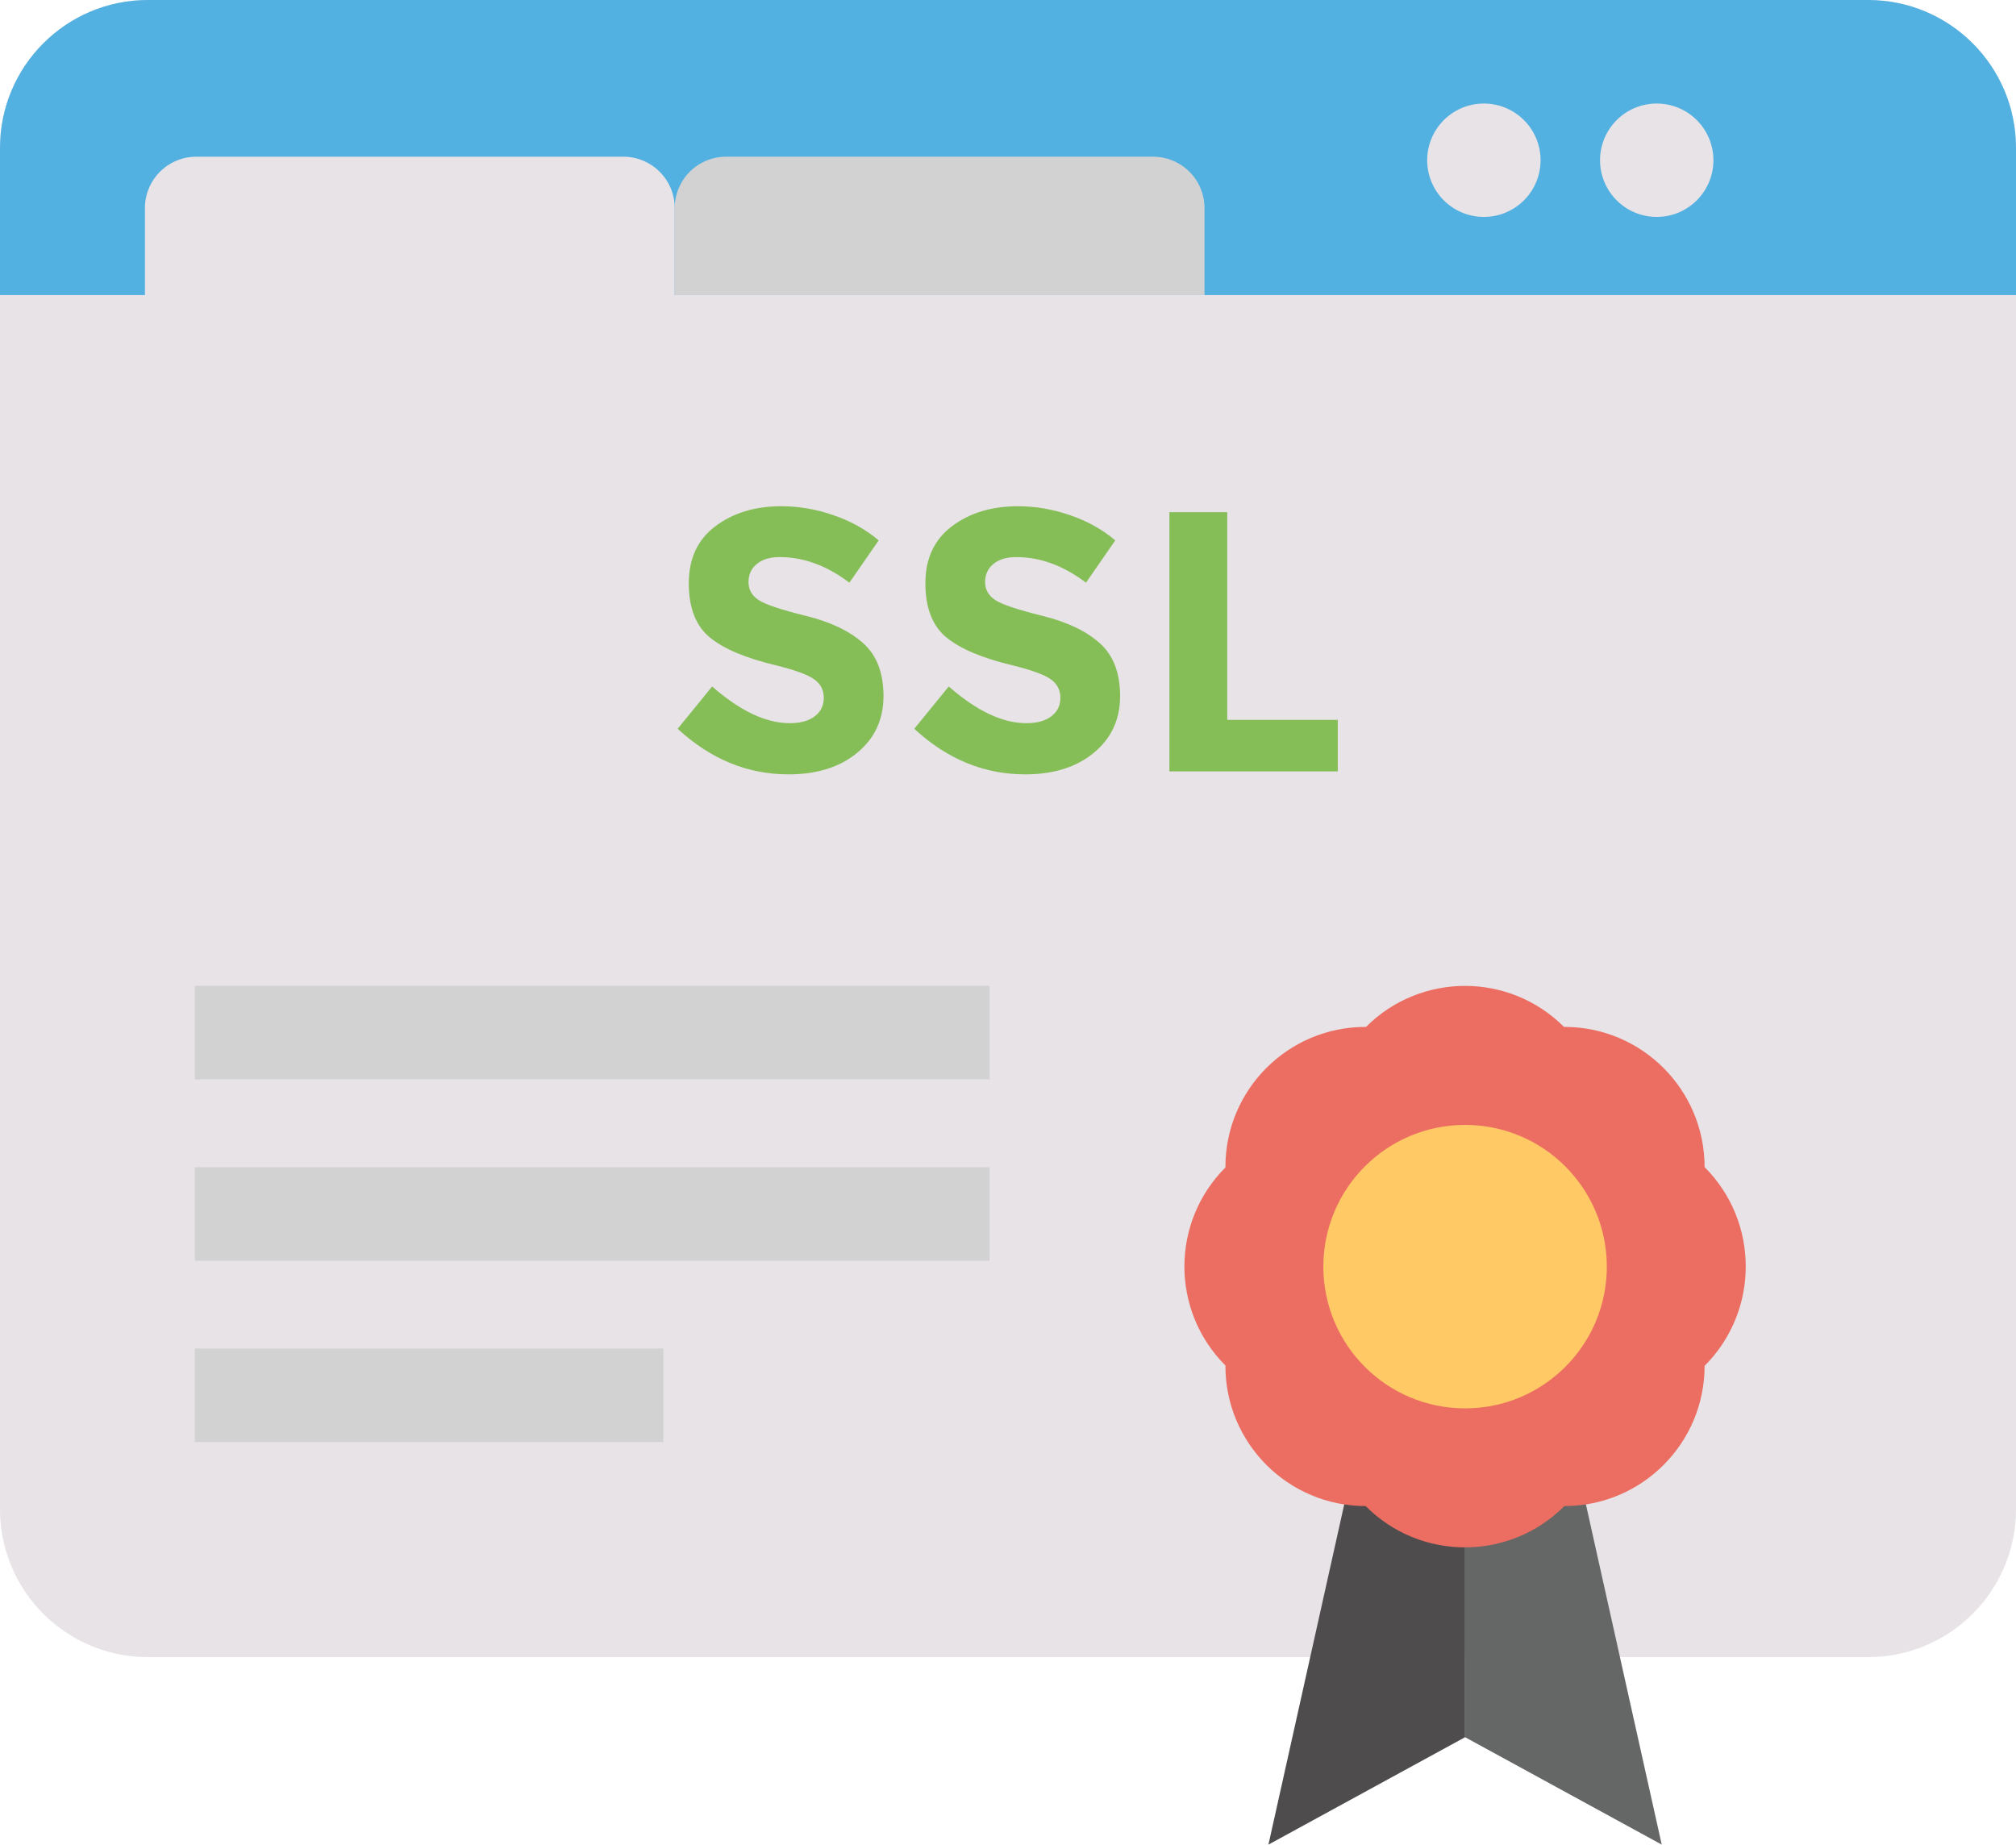 <svg xmlns="http://www.w3.org/2000/svg" width="250" height="228.752" fill="none"><path fill="#e7e3e6" d="M231.662 205.499H18.338C8.21 205.499 0 197.289 0 187.162V18.338C0 8.21 8.21 0 18.338 0h213.324C241.79 0 250 8.21 250 18.338v168.824c0 10.128-8.21 18.337-18.338 18.337z" style="stroke-width:1"></path><path fill="#85bd57" d="M84.124 72.254c-.58.475-.872 1.11-.872 1.897 0 .789.356 1.414 1.065 1.88.711.464 2.352 1.012 4.922 1.646 2.568.634 4.564 1.58 5.985 2.849 1.42 1.263 2.13 3.11 2.13 5.539s-.91 4.4-2.73 5.907c-1.82 1.512-4.218 2.266-7.186 2.266-4.288 0-8.15-1.585-11.586-4.763l3.603-4.417c2.92 2.557 5.618 3.834 8.098 3.834 1.11 0 1.982-.236 2.616-.715.632-.48.949-1.123.949-1.937 0-.814-.337-1.46-1.007-1.936-.673-.48-2.003-.964-3.99-1.457-3.153-.745-5.458-1.722-6.917-2.921-1.46-1.204-2.189-3.089-2.189-5.66 0-2.57.923-4.553 2.77-5.945 1.846-1.397 4.15-2.095 6.916-2.095 1.808 0 3.616.313 5.423.934 1.808.617 3.385 1.495 4.728 2.634l-3.061 4.417c-2.35-1.782-4.779-2.673-7.285-2.673-1.007 0-1.801.236-2.382.716zm24.718 0c-.581.475-.872 1.11-.872 1.897 0 .789.356 1.414 1.065 1.88.711.464 2.352 1.012 4.922 1.646 2.568.634 4.564 1.58 5.984 2.849 1.42 1.263 2.132 3.11 2.132 5.539s-.911 4.4-2.731 5.907c-1.821 1.512-4.218 2.266-7.187 2.266-4.288 0-8.15-1.585-11.585-4.763l3.603-4.417c2.919 2.557 5.618 3.834 8.098 3.834 1.11 0 1.981-.236 2.615-.715.632-.48.949-1.123.949-1.937 0-.814-.336-1.46-1.006-1.936-.673-.48-2.003-.964-3.991-1.457-3.153-.745-5.457-1.722-6.916-2.921-1.461-1.204-2.189-3.089-2.189-5.66 0-2.57.923-4.553 2.769-5.945 1.847-1.397 4.151-2.095 6.917-2.095 1.807 0 3.615.313 5.423.934 1.808.617 3.384 1.495 4.727 2.634l-3.06 4.417c-2.35-1.782-4.779-2.673-7.285-2.673-1.007 0-1.802.236-2.382.716zm18.384 21.676V66.847h6.042v21.698h11.548v5.385z" style="stroke-width:.842" transform="translate(-6 -15.832) scale(1.187)"></path><path fill="#53b1e2" d="M250 36.595V18.338C250 8.21 241.79 0 231.662 0H18.337C8.21 0 0 8.21 0 18.338v18.257z" style="stroke-width:1"></path><path fill="#e7e3e6" d="M83.67 39.969H17.973V25.805a6.37 6.37 0 0 1 6.37-6.37H77.3a6.37 6.37 0 0 1 6.37 6.37z" style="stroke-width:1"></path><path fill="#d2d2d2" d="M149.367 36.595H83.67v-10.79a6.37 6.37 0 0 1 6.37-6.37h52.956a6.371 6.371 0 0 1 6.371 6.37z" style="stroke-width:1"></path><path fill="#e7e3e6" d="M205.364 26.9a7.03 7.03 0 1 0 0-14.059 7.03 7.03 0 0 0 0 14.059zm-21.434 0a7.03 7.03 0 1 0-.001-14.059 7.03 7.03 0 0 0 0 14.059z" style="stroke-width:1"></path><path fill="#656766" d="m194.012 174.654 12.056 54.098-24.386-13.32v-40.778z" style="stroke-width:1"></path><path fill="#4e4c4d" d="m169.35 174.654-12.054 54.098 24.386-13.32v-40.778z" style="stroke-width:1"></path><path fill="#ec6e62" d="M211.383 169.382c0 9.602-7.784 17.386-17.386 17.386l-.032.03c-6.79 6.79-17.797 6.79-24.586 0l-.032-.03c-9.602 0-17.386-7.784-17.386-17.386v-.046c-6.78-6.781-6.78-17.776 0-24.556v-.07c0-9.59 7.775-17.362 17.364-17.362h.07c6.78-6.781 17.774-6.781 24.554 0h.048c9.602 0 17.386 7.784 17.386 17.385 6.805 6.807 6.805 17.842 0 24.649z" style="stroke-width:1"></path><path fill="#ffc966" d="M181.682 174.654c9.708 0 17.577-7.87 17.577-17.577 0-9.708-7.87-17.577-17.577-17.577s-17.577 7.87-17.577 17.577 7.87 17.577 17.577 17.577z" style="stroke-width:1"></path><path fill="#d2d2d2" d="M122.716 122.262H24.17v11.589h98.546Zm0 22.488H24.17v11.588h98.546ZM82.26 167.238H24.17v11.588h58.09z" style="stroke-width:1"></path></svg>